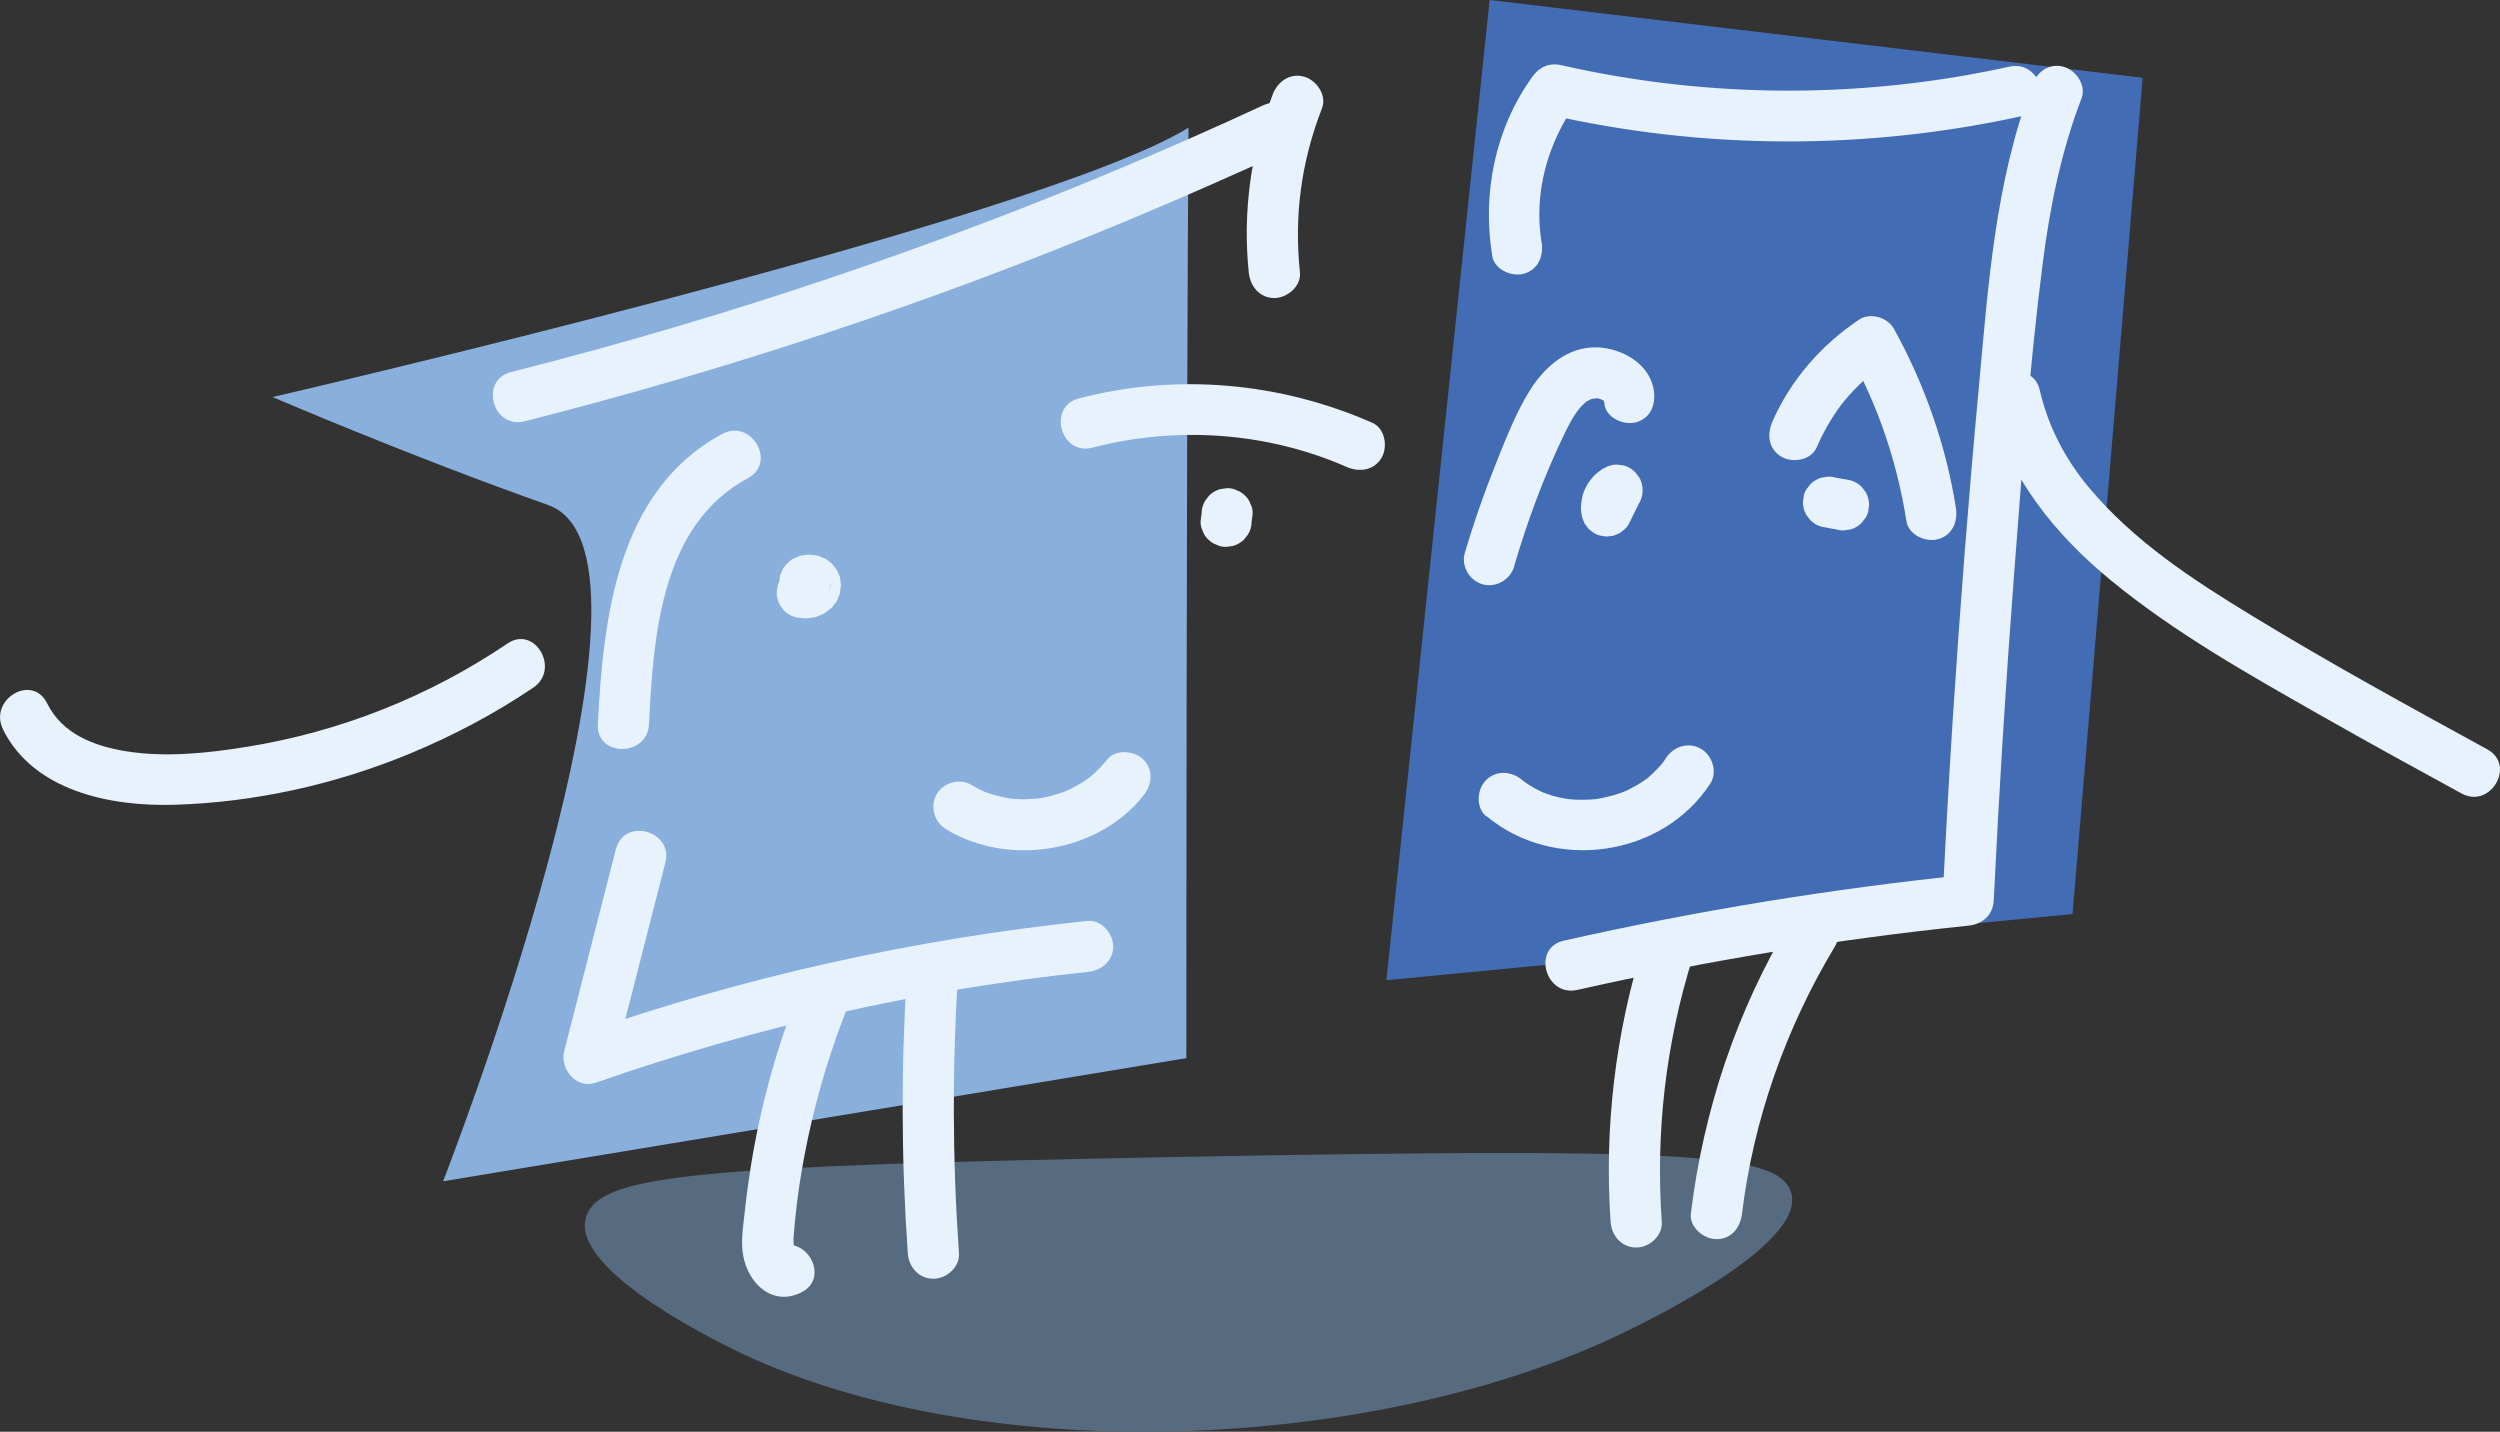 <svg width="681" height="390" viewBox="0 0 681 390" fill="none" xmlns="http://www.w3.org/2000/svg">
<rect x="0" y="0" width="681" height="390" fill="#333333" stroke="none"/>
<g clip-path="url(#clip0_214_2)">
<path d="M198.418 366.915C265.431 400.541 374.648 395.924 442.664 362.826C449.912 359.294 495.237 337.238 487.265 323.359C481.996 314.181 455.766 312.623 319.482 315.182C193.624 317.546 165.553 319.855 160.201 330.146C152.953 344.08 191.895 363.605 198.418 366.887V366.915Z" fill="#576B80"/>
<path d="M74.288 108.139C74.288 108.139 283.327 59.882 323.747 34.767C323.161 115.231 323.161 288.231 323.161 288.231L120.701 321.774C120.701 321.774 187.463 151.055 149.301 137.565C111.14 124.076 74.288 108.166 74.288 108.166V108.139Z" fill="#89AFDD"/>
<path d="M405.785 0L583.659 21.194L564.564 248.986L377.658 267.009L405.785 0Z" fill="#426CB4"/>
<path d="M0.781 198.644C9.143 215.499 30.05 219.698 47.249 219.226C69.271 218.614 91.376 213.691 111.697 205.263C123.489 200.368 134.723 194.444 145.287 187.296C152.674 182.289 145.706 170.246 138.263 175.28C116.91 189.715 92.742 199.311 67.292 203.427C56.643 205.152 45.131 206.376 34.398 204.651C25.562 203.233 16.976 199.923 12.851 191.607C8.725 183.291 -3.15 190.633 0.808 198.616H0.781V198.644Z" fill="#E7F2FD"/>
<path d="M176.787 197.309C177.986 173.445 179.909 143.044 203.77 130.223C211.659 125.967 204.635 113.952 196.746 118.207C168.118 133.616 164.327 168.327 162.849 197.309C162.403 206.264 176.341 206.237 176.787 197.309Z" fill="#E7F2FD"/>
<path d="M226.294 159.037C226.294 159.037 226.294 158.898 226.294 158.815L226.043 160.65C226.043 160.65 226.071 160.484 226.099 160.4L225.402 162.069C225.402 162.069 225.458 161.958 225.486 161.902L224.398 163.32C224.398 163.32 224.51 163.209 224.566 163.154L223.144 164.238C223.144 164.238 223.283 164.155 223.367 164.099L221.695 164.795C221.695 164.795 221.918 164.711 222.057 164.711L220.217 164.961C220.384 164.961 220.552 164.961 220.719 164.961L218.879 164.711C219.074 164.711 219.241 164.795 219.437 164.85L217.764 164.155C217.903 164.211 218.071 164.294 218.182 164.405L216.761 163.32C216.761 163.32 216.928 163.487 217.011 163.571L215.924 162.152C215.924 162.152 216.036 162.319 216.064 162.403L215.367 160.734C215.367 160.734 215.423 160.929 215.45 161.012L215.199 159.176C215.199 159.176 215.199 159.427 215.199 159.538L215.45 157.702C215.45 157.869 215.395 158.008 215.339 158.147L216.036 156.478C215.952 156.645 215.869 156.784 215.757 156.951L216.844 155.533C216.733 155.7 216.593 155.811 216.426 155.95L217.848 154.865C217.653 155.004 217.43 155.143 217.207 155.227L218.879 154.531C218.572 154.643 218.266 154.726 217.959 154.782L219.799 154.531C219.492 154.559 219.186 154.559 218.879 154.531L220.719 154.782C220.719 154.782 220.524 154.754 220.412 154.726C219.492 154.448 218.572 154.392 217.625 154.615C216.705 154.671 215.841 154.921 215.032 155.449C214.224 155.894 213.555 156.478 213.081 157.229C212.468 157.897 212.05 158.676 211.827 159.593L211.576 161.429C211.576 162.681 211.91 163.849 212.523 164.934L213.611 166.352C214.475 167.214 215.506 167.798 216.677 168.132C216.761 168.132 216.872 168.16 216.956 168.188C217.597 168.271 218.266 168.383 218.907 168.438C218.963 168.438 219.018 168.438 219.074 168.438C219.269 168.438 219.492 168.438 219.687 168.438C220.384 168.355 221.081 168.271 221.778 168.16C221.89 168.16 222.001 168.132 222.085 168.104C222.168 168.104 222.28 168.049 222.364 168.021C222.419 168.021 222.447 167.993 222.503 167.965C223.088 167.743 223.702 167.493 224.259 167.214C224.426 167.131 224.621 167.047 224.761 166.936C225.263 166.575 225.764 166.185 226.238 165.796C226.266 165.796 226.294 165.74 226.35 165.712C226.433 165.657 226.489 165.573 226.573 165.518C226.601 165.49 226.628 165.462 226.656 165.434C227.047 164.989 227.465 164.433 227.799 163.932C227.855 163.849 227.911 163.793 227.939 163.71C227.939 163.654 227.994 163.626 227.994 163.571C228.245 163.042 228.524 162.403 228.719 161.846C228.747 161.763 228.775 161.652 228.803 161.568C228.803 161.54 228.803 161.485 228.803 161.429C228.886 160.984 228.998 160.011 229.054 159.566V159.51C229.054 159.427 229.054 159.343 229.054 159.26C229.054 159.26 229.054 159.232 229.054 159.204C229.054 158.982 228.831 157.563 228.803 157.341C228.803 157.313 228.803 157.257 228.803 157.229C228.719 156.896 228.496 156.423 228.385 156.228C228.301 156.006 228.134 155.533 227.939 155.255C227.939 155.255 227.911 155.199 227.883 155.171C227.716 154.921 227.298 154.42 227.325 154.448C227.242 154.337 226.935 153.92 226.74 153.697C226.712 153.641 226.656 153.614 226.628 153.558C226.628 153.558 226.573 153.53 226.573 153.502C226.21 153.196 225.541 152.696 225.151 152.39C225.151 152.39 225.123 152.39 225.095 152.362C224.984 152.279 224.872 152.223 224.733 152.167C224.203 151.945 223.534 151.639 223.005 151.444C222.977 151.444 222.949 151.444 222.893 151.416C222.837 151.416 222.754 151.389 222.698 151.361C222.642 151.333 222.559 151.361 222.503 151.333C221.89 151.249 221.193 151.138 220.579 151.083C220.552 151.083 220.496 151.083 220.468 151.083C220.412 151.083 220.356 151.083 220.273 151.083C220.245 151.083 220.217 151.083 220.161 151.083C220.161 151.083 220.133 151.083 220.106 151.083C219.66 151.138 218.656 151.249 218.238 151.333C218.154 151.333 218.099 151.333 218.015 151.389C217.987 151.389 217.959 151.389 217.931 151.416C217.931 151.416 217.931 151.416 217.903 151.416L216.231 152.112C216.231 152.112 216.231 152.112 216.203 152.112C215.562 152.418 215.004 152.89 214.503 153.391C214.057 153.864 213.638 154.365 213.304 154.921C213.304 154.921 213.276 154.976 213.248 155.004C213.109 155.255 212.635 156.451 212.886 155.866C212.969 155.672 212.607 156.478 212.523 156.757C212.523 156.812 212.496 156.868 212.468 156.951C212.44 157.118 212.217 158.648 212.217 158.815C212.217 158.815 212.217 158.87 212.217 158.898C212.217 158.954 212.217 158.982 212.217 159.037C212.189 159.983 212.384 160.901 212.83 161.707C213.109 162.57 213.583 163.32 214.28 163.932C214.921 164.6 215.646 165.101 216.51 165.379C217.346 165.824 218.238 166.018 219.186 165.991L221.025 165.74C222.196 165.407 223.228 164.822 224.092 163.96L225.179 162.542C225.82 161.457 226.127 160.289 226.127 159.037H226.294Z" fill="#E7F2FD"/>
<path d="M297.6 121.934C320.43 115.982 345.155 117.679 366.815 127.191C370.243 128.693 374.285 128.192 376.348 124.688C378.076 121.739 377.324 116.705 373.839 115.175C348.64 104.106 320.597 101.575 293.892 108.528C285.223 110.781 288.903 124.215 297.6 121.934Z" fill="#E7F2FD"/>
<path d="M327.315 139.929L327.036 142.015C327.008 142.961 327.204 143.879 327.65 144.686C327.928 145.548 328.402 146.299 329.099 146.911C329.74 147.578 330.465 148.079 331.329 148.357C332.165 148.802 333.057 148.997 334.005 148.969L335.845 148.718C337.016 148.385 338.047 147.801 338.911 146.938L339.998 145.52C340.64 144.435 340.946 143.267 340.946 142.015L341.225 139.929C341.253 138.984 341.058 138.066 340.612 137.259C340.333 136.397 339.859 135.646 339.162 135.034C338.521 134.367 337.796 133.866 336.932 133.588C336.096 133.143 335.204 132.948 334.256 132.976L332.416 133.226C331.246 133.56 330.214 134.144 329.35 135.006L328.263 136.425C327.622 137.51 327.315 138.678 327.315 139.929Z" fill="#E7F2FD"/>
<path d="M142.89 114.758C198.502 100.657 253.054 82.55 306.018 60.522C321.127 54.236 336.124 47.672 350.953 40.775C354.354 39.189 355.218 34.294 353.462 31.262C351.427 27.758 347.357 27.174 343.929 28.759C292.638 52.54 239.618 72.537 185.428 88.641C170.097 93.203 154.682 97.43 139.211 101.352C130.513 103.549 134.193 116.983 142.918 114.758H142.89Z" fill="#E7F2FD"/>
<path d="M346.688 25.755C340.723 41.08 338.465 57.88 340.166 74.234C340.556 77.961 343.093 81.187 347.134 81.187C350.591 81.187 354.494 77.989 354.103 74.234C352.487 58.658 354.466 44.029 360.125 29.454C361.49 25.95 358.619 21.834 355.246 20.888C351.316 19.803 348.054 22.223 346.661 25.755H346.688Z" fill="#E7F2FD"/>
<path d="M167.783 231.241C163.072 249.626 158.389 267.983 153.678 286.367C152.451 291.207 157.051 296.742 162.264 294.934C205.582 279.775 250.601 269.54 296.261 264.756C299.997 264.367 303.23 261.836 303.23 257.803C303.23 254.354 300.025 250.46 296.261 250.849C249.319 255.772 203.101 265.952 158.556 281.528L167.142 290.094L181.247 234.968C183.477 226.29 170.013 222.591 167.811 231.269L167.783 231.241Z" fill="#E7F2FD"/>
<path d="M217.82 269.651C211.631 285.143 207.143 301.247 204.523 317.713C203.854 321.968 203.269 326.224 202.823 330.507C202.405 334.373 201.736 338.378 202.488 342.244C203.938 349.837 210.656 356.04 218.461 351.951C226.266 347.863 219.353 335.764 211.436 339.936C213.471 339.296 215.144 339.519 216.482 340.603C216.482 340.993 216.398 340.742 216.203 339.852C216.259 338.935 216.092 338.211 216.175 336.96C216.398 333.928 216.705 330.924 217.067 327.92C217.792 321.885 218.851 315.877 220.106 309.925C222.754 297.437 226.517 285.199 231.256 273.35C232.65 269.874 229.723 265.702 226.378 264.784C222.419 263.699 219.214 266.147 217.792 269.651H217.82Z" fill="#E7F2FD"/>
<path d="M247.061 265.006C245.416 290.456 245.5 315.961 247.284 341.382C247.535 345.137 250.295 348.335 254.253 348.335C257.821 348.335 261.501 345.137 261.222 341.382C259.438 315.961 259.354 290.456 260.999 265.006C261.25 261.252 257.626 258.053 254.03 258.053C250.044 258.053 247.312 261.252 247.061 265.006Z" fill="#E7F2FD"/>
<path d="M257.682 225.873C274.602 236.164 299.021 232.353 311.454 216.75C313.795 213.802 314.325 209.797 311.454 206.904C309.029 204.484 303.955 203.956 301.586 206.904C300.387 208.434 299.049 209.824 297.6 211.104C297.209 211.438 296.819 211.771 296.429 212.077C297.209 211.465 296.568 211.966 296.122 212.272C295.37 212.801 294.589 213.301 293.809 213.746C292.917 214.247 292.025 214.72 291.105 215.165C290.937 215.248 289.432 215.888 290.268 215.554C291.105 215.22 289.348 215.86 289.376 215.86C287.537 216.5 285.669 217 283.746 217.362C283.355 217.445 282.937 217.501 282.547 217.557C281.711 217.696 283.634 217.501 282.268 217.557C281.237 217.612 280.233 217.696 279.202 217.724C278.282 217.724 277.362 217.724 276.442 217.64C275.94 217.612 275.439 217.557 274.909 217.501C273.543 217.39 275.466 217.64 274.658 217.445C272.763 217 270.895 216.639 269.055 215.999C268.888 215.943 267.355 215.332 268.191 215.693C269.027 216.055 267.327 215.276 267.355 215.304C266.435 214.859 265.543 214.358 264.679 213.83C261.473 211.883 257.013 213.134 255.145 216.333C253.278 219.531 254.42 223.898 257.654 225.845L257.682 225.873Z" fill="#E7F2FD"/>
<path d="M412.447 154.281C416.043 142.015 420.475 129.972 426.022 118.457C427.109 116.177 428.28 113.896 429.758 111.838C429.256 112.505 430.538 110.92 430.538 110.92C430.956 110.475 431.402 110.03 431.848 109.641C432.266 109.279 431.625 109.668 432.489 109.196C432.517 109.196 434.329 108.333 433.521 108.611C432.657 108.917 434.246 108.472 434.413 108.445C432.908 108.778 434.636 108.528 434.97 108.5C436.253 108.417 434.524 108.306 435.221 108.5C435.695 108.639 436.197 108.751 436.671 108.917C435.277 108.445 436.81 109.084 437.089 109.251C436.615 108.945 436.392 108.806 436.977 109.251C437.423 109.752 437.479 109.807 437.117 109.418C436.782 109.001 436.81 109.084 437.145 109.641L436.838 109.029C436.95 109.39 437.005 109.78 437.061 110.169C437.591 113.896 442.357 115.926 445.647 115.036C449.661 113.924 451.027 110.225 450.525 106.47C449.493 99.127 441.828 94.816 434.97 94.621C427.109 94.399 420.865 99.822 416.879 106.108C412.893 112.394 409.854 120.349 406.983 127.552C404.112 134.756 401.325 142.794 399.011 150.61C397.952 154.225 400.293 158.175 403.889 159.176C407.485 160.178 411.388 157.925 412.475 154.309L412.447 154.281Z" fill="#E7F2FD"/>
<path d="M437.005 127.497C436.727 127.636 436.476 127.775 436.225 127.97C435.556 128.47 434.803 128.971 434.218 129.583C433.632 130.195 433.103 130.918 432.601 131.641C432.434 131.891 432.294 132.142 432.155 132.392C431.653 133.393 431.124 134.506 430.956 135.646C430.817 136.508 430.65 137.398 430.65 138.288C430.65 139.178 430.817 140.124 430.984 141.014L431.681 142.683L432.768 144.101L434.19 145.186C434.998 145.687 435.862 145.965 436.782 146.021C437.396 146.187 438.009 146.187 438.622 146.021C439.263 146.021 439.849 145.854 440.378 145.548C440.964 145.381 441.493 145.075 441.911 144.658C442.664 144.157 443.277 143.517 443.695 142.711C444.615 140.847 445.535 138.956 446.483 137.092C446.985 136.286 447.263 135.424 447.319 134.506C447.514 133.588 447.486 132.67 447.208 131.724C446.985 130.807 446.567 130.028 445.953 129.36C445.452 128.609 444.81 127.997 444.002 127.58L442.329 126.885C441.103 126.551 439.849 126.551 438.622 126.885L436.95 127.58C435.89 128.192 435.082 129.027 434.441 130.083C433.521 131.947 432.601 133.838 431.653 135.702L444.392 137.371C444.392 137.371 444.364 137.148 444.337 137.065L444.587 138.9C444.532 138.483 444.532 138.066 444.587 137.621L444.337 139.457C444.392 138.984 444.532 138.511 444.699 138.066L444.002 139.735C444.197 139.29 444.42 138.873 444.727 138.483L443.64 139.902C443.918 139.568 444.197 139.262 444.532 138.984L443.11 140.068C443.389 139.846 443.668 139.679 444.002 139.512C444.81 139.067 445.479 138.483 445.953 137.732C446.567 137.065 446.985 136.286 447.208 135.368C447.486 134.45 447.542 133.532 447.319 132.587C447.263 131.669 447.013 130.807 446.483 130L445.396 128.582C444.532 127.719 443.5 127.135 442.329 126.801L440.49 126.551C439.235 126.551 438.065 126.885 436.977 127.497H437.005Z" fill="#E7F2FD"/>
<path d="M494.819 121.962C495.906 119.459 497.133 117.039 498.554 114.703C499.196 113.646 499.865 112.617 500.589 111.588C501.481 110.308 501.704 110.03 502.429 109.168C505.774 105.135 509.705 101.602 513.412 99.127L503.879 96.624C511.656 110.725 516.785 125.911 519.322 142.015C519.907 145.715 524.562 147.801 527.907 146.883C531.866 145.798 533.371 142.043 532.786 138.316C530.082 121.239 524.284 104.745 515.921 89.587C514.193 86.444 509.454 85.026 506.387 87.084C496.101 93.982 487.711 103.549 482.777 114.925C481.272 118.374 481.745 122.379 485.286 124.437C488.24 126.162 493.314 125.411 494.819 121.934V121.962Z" fill="#E7F2FD"/>
<path d="M496.213 143.49L500.311 144.24C501.231 144.519 502.151 144.574 503.098 144.352C504.018 144.296 504.882 144.046 505.691 143.517C506.499 143.072 507.168 142.488 507.642 141.737C508.255 141.07 508.673 140.291 508.896 139.373L509.147 137.537C509.147 136.286 508.813 135.118 508.2 134.033L507.112 132.614C506.248 131.752 505.217 131.168 504.046 130.834L499.948 130.083C499.029 129.805 498.109 129.75 497.161 129.972C496.241 130.028 495.377 130.278 494.568 130.807C493.76 131.252 493.091 131.836 492.617 132.587C492.004 133.254 491.586 134.033 491.363 134.951L491.112 136.786C491.112 138.038 491.446 139.206 492.06 140.291L493.147 141.709C494.011 142.572 495.042 143.156 496.213 143.49Z" fill="#E7F2FD"/>
<path d="M404.893 222.285C423.151 237.61 452.727 233.577 465.857 213.496C467.919 210.353 466.498 205.819 463.348 203.984C459.947 202.009 455.877 203.316 453.814 206.487C453.48 207.015 453.117 207.544 452.727 208.044C453.145 207.488 453.006 207.711 452.644 208.128C451.863 208.99 451.11 209.825 450.274 210.631C449.884 210.993 449.494 211.326 449.103 211.688C448.183 212.55 449.41 211.521 448.797 211.966C447.877 212.634 446.901 213.273 445.926 213.857C445.006 214.386 444.086 214.831 443.138 215.332C441.995 215.916 443.5 215.22 442.776 215.498C442.274 215.693 441.8 215.888 441.298 216.055C439.208 216.778 437.033 217.306 434.859 217.668C433.716 217.863 436.504 217.584 434.497 217.696C433.967 217.724 433.437 217.779 432.908 217.807C431.848 217.863 430.789 217.863 429.73 217.835C429.2 217.835 428.671 217.779 428.141 217.751C427.974 217.751 425.911 217.501 427.5 217.724C426.468 217.584 425.437 217.362 424.406 217.139C423.374 216.917 422.399 216.611 421.395 216.249C421.423 216.249 419.695 215.61 420.475 215.943C421.256 216.277 419.75 215.61 419.583 215.526C418.552 215.026 417.548 214.469 416.573 213.857C416.127 213.579 415.708 213.273 415.262 212.967C414.064 212.133 415.904 213.524 414.677 212.495C411.806 210.075 407.652 209.685 404.809 212.495C402.328 214.97 401.91 219.893 404.809 222.341L404.893 222.285Z" fill="#E7F2FD"/>
<path d="M419.918 66.001C417.743 52.567 421.562 38.911 429.423 27.953L421.562 31.151C464.128 40.858 508.422 40.969 551.044 31.568C559.797 29.649 556.09 16.215 547.337 18.162C507.196 27.007 465.327 26.868 425.242 17.745C421.98 16.994 419.249 18.301 417.381 20.944C407.234 35.101 403.722 52.651 406.482 69.701C407.067 73.4 411.722 75.486 415.067 74.568C419.026 73.483 420.531 69.728 419.945 66.001H419.918Z" fill="#E7F2FD"/>
<path d="M553.581 23.057C543.406 49.591 541.539 78.434 538.946 106.47C536.214 135.869 533.929 165.323 532.005 194.778C530.918 211.577 529.97 228.404 529.162 245.203L536.131 238.25C499.084 242.06 462.288 248.04 425.967 256.245C417.214 258.22 420.921 271.626 429.674 269.651C464.797 261.724 500.339 255.856 536.131 252.157C540.033 251.767 542.905 249.292 543.1 245.203C544.521 215.944 546.333 186.684 548.563 157.48C550.793 128.276 552.828 99.934 556.48 71.369C558.431 56.183 561.526 41.081 567.017 26.756C568.355 23.252 565.54 19.136 562.139 18.19C558.208 17.105 554.919 19.525 553.553 23.057H553.581Z" fill="#E7F2FD"/>
<path d="M447.654 257.107C440.016 281.528 436.95 307.338 438.734 332.871C438.985 336.626 441.744 339.825 445.703 339.825C449.271 339.825 452.95 336.626 452.671 332.871C450.943 308.451 453.759 284.17 461.09 260.807C463.766 252.24 450.33 248.569 447.654 257.107Z" fill="#E7F2FD"/>
<path d="M487.739 250.933C473.076 275.297 464.017 302.416 460.588 330.591C460.142 334.318 464.128 337.544 467.557 337.544C471.71 337.544 474.08 334.345 474.526 330.591C477.648 304.919 486.457 280.081 499.753 257.942C504.381 250.238 492.338 243.256 487.711 250.933H487.739Z" fill="#E7F2FD"/>
<path d="M542.208 110.002C546.723 129.666 559.881 145.715 575.212 158.258C592.746 172.61 612.789 183.847 632.441 195.028C645.068 202.204 657.78 209.185 670.519 216.138C678.38 220.449 685.432 208.434 677.543 204.123C656.051 192.358 634.559 180.593 613.653 167.854C597.401 157.98 581.15 147.383 568.885 132.642C562.501 124.966 557.874 116.038 555.644 106.303C553.637 97.57 540.201 101.269 542.208 110.002Z" fill="#E7F2FD"/>
</g>
<defs>
<clipPath id="clip0_214_2">
<rect width="681" height="390" fill="white"/>
</clipPath>
</defs>
</svg>
